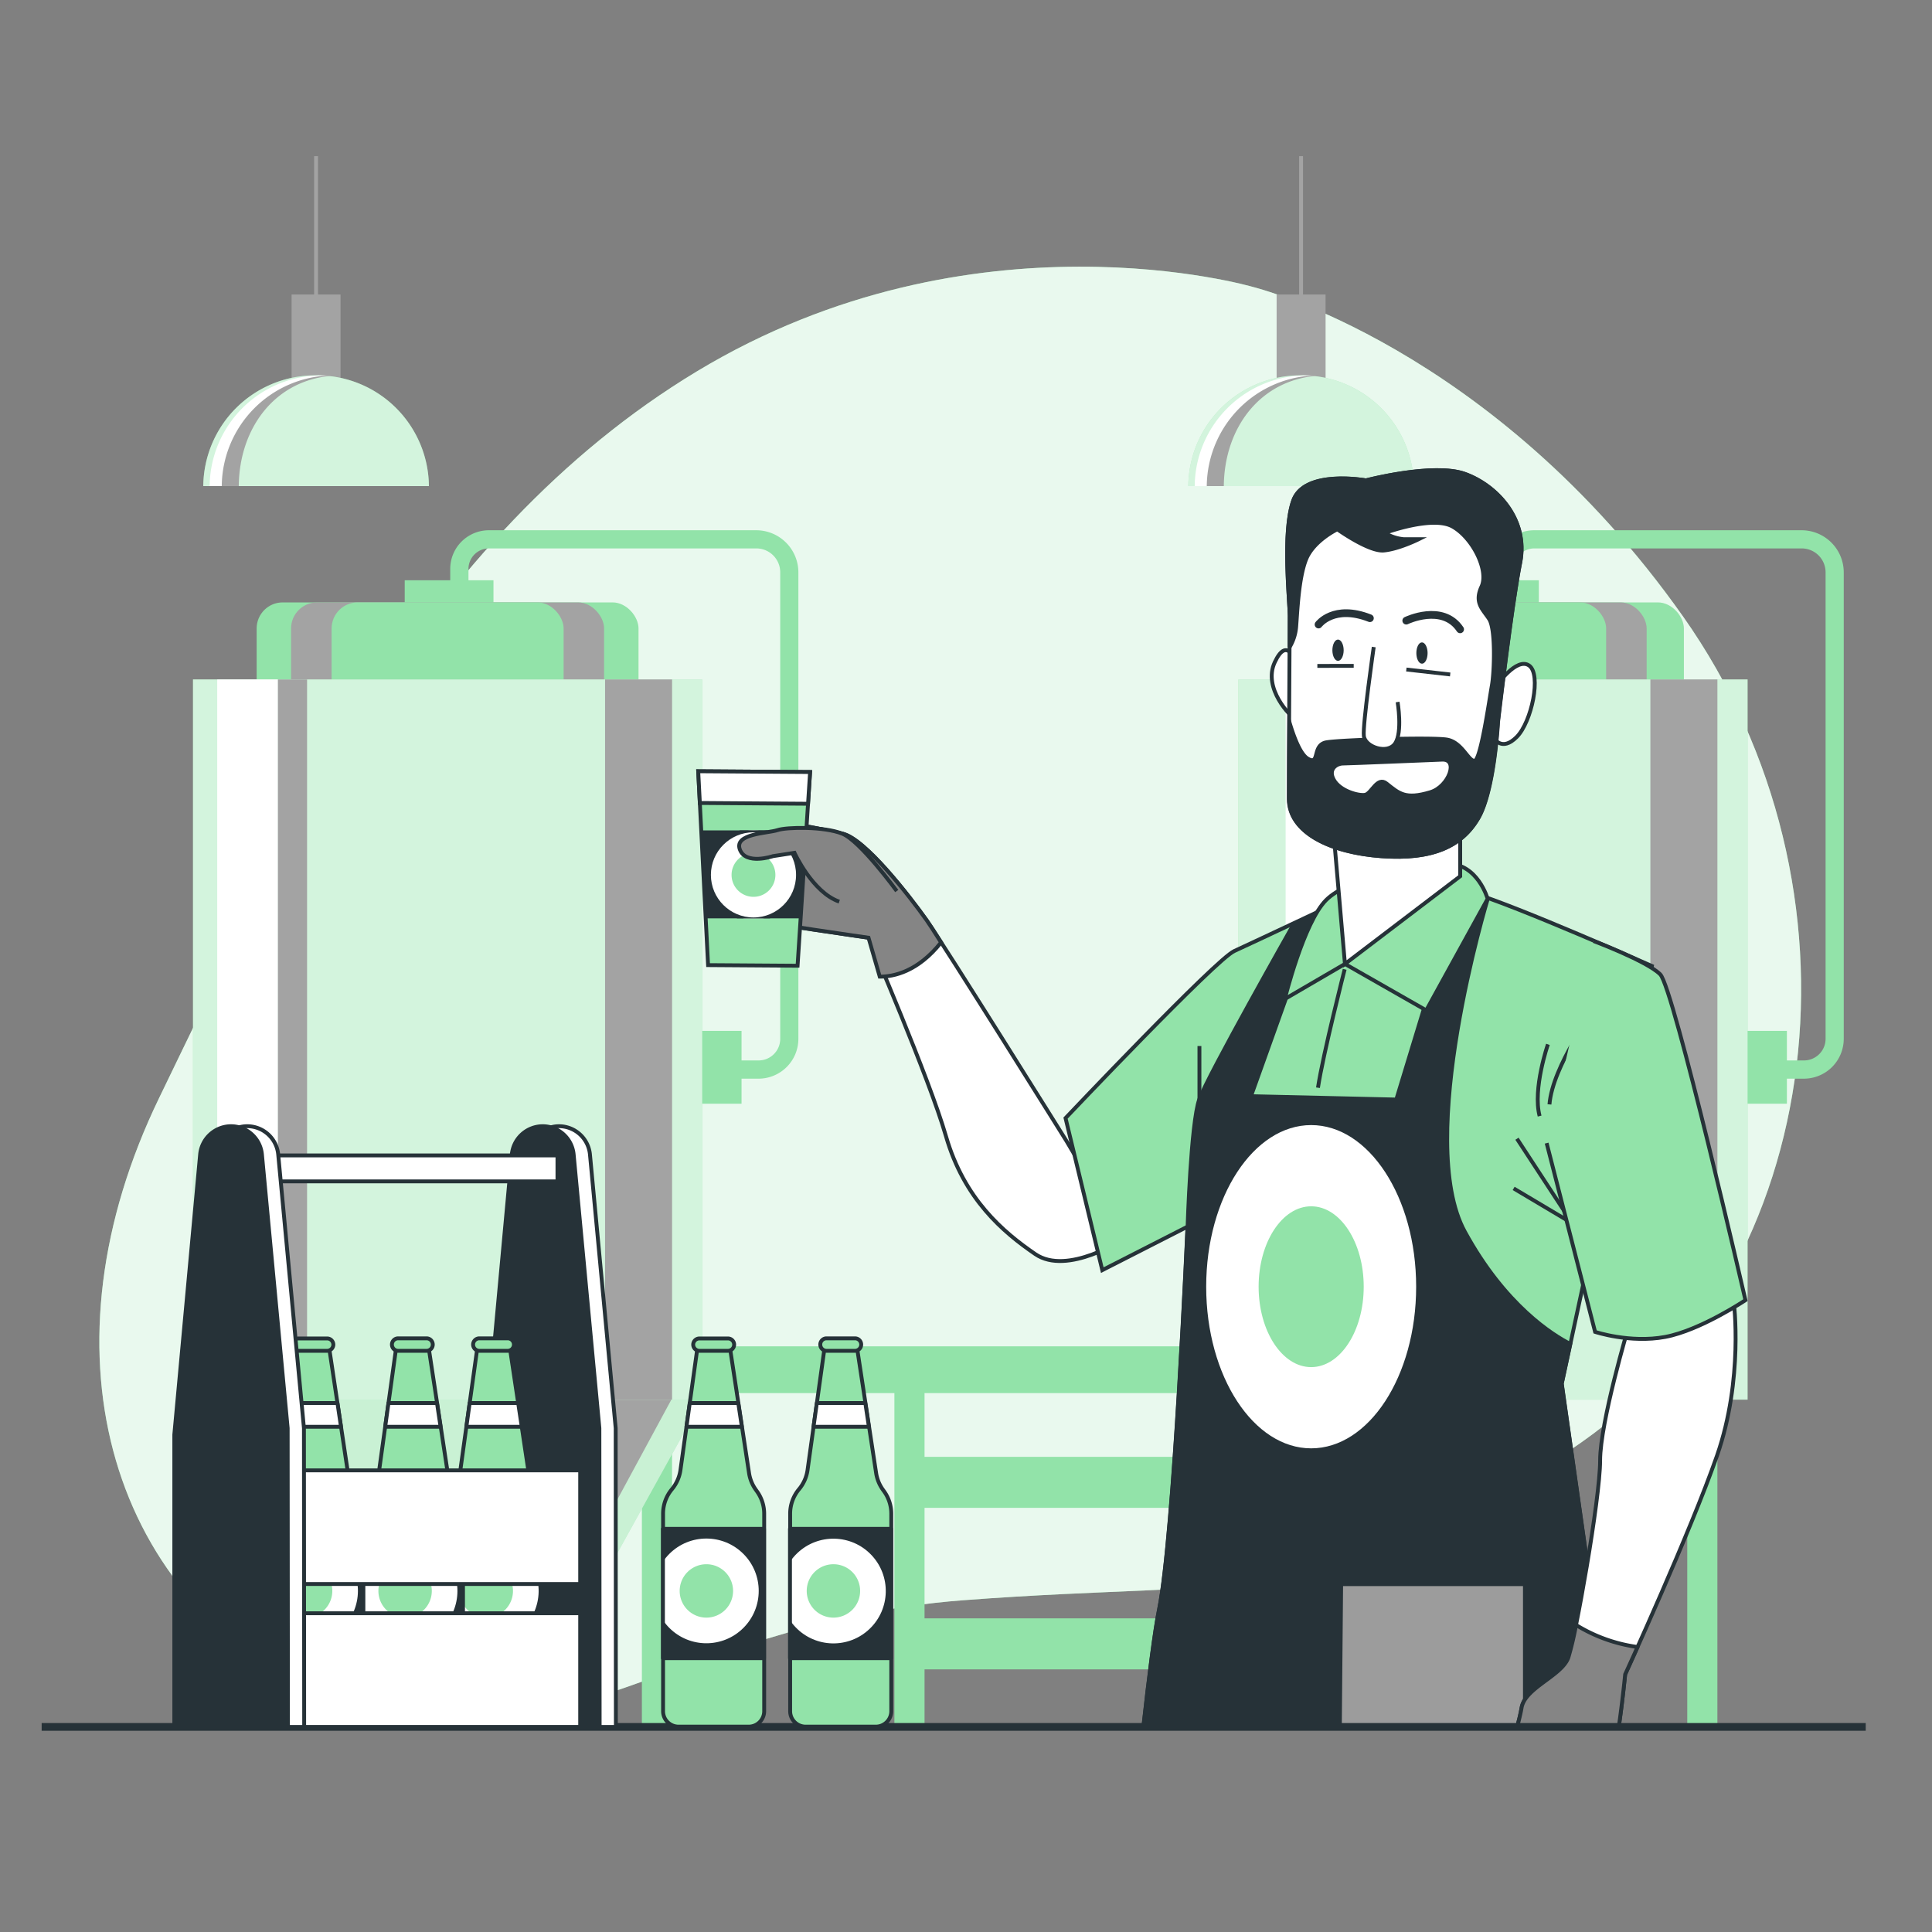 <svg xmlns="http://www.w3.org/2000/svg" xmlns:xlink="http://www.w3.org/1999/xlink" viewBox="0 0 500 500"><rect x="0" y="0" width="500" height="500" fill="#808080" stroke="none"/><defs><clippath id="clip-path"><rect x="49.95" y="175.84" width="131.78" height="186.39" style="fill:#92E3A9"></rect></clippath><clippath id="clip-path-2"><polygon points="97.05 447.35 49.95 362.24 181.73 362.24 134.6 447.41 97.05 447.35" style="fill:#92E3A9"></polygon></clippath><clippath id="clip-path-3"><rect x="320.49" y="175.84" width="131.78" height="186.39" style="fill:#92E3A9"></rect></clippath><clippath id="clip-path-4"><polygon points="207.2 237.67 208.67 214.9 181.48 214.9 182.63 237.67 207.2 237.67" style="fill:#263238"></polygon></clippath><clippath id="clip-path-5"><rect x="171.57" y="395.66" width="26.15" height="33.48" style="fill:#263238;stroke:#263238;stroke-linecap:round;stroke-linejoin:round"></rect></clippath><clippath id="clip-path-6"><rect x="204.45" y="395.66" width="26.15" height="33.48" style="fill:#263238;stroke:#263238;stroke-linecap:round;stroke-linejoin:round"></rect></clippath><clippath id="clip-path-7"><rect x="114.61" y="395.66" width="26.15" height="33.48" style="fill:#263238;stroke:#263238;stroke-linecap:round;stroke-linejoin:round"></rect></clippath><clippath id="clip-path-8"><rect x="93.6" y="395.66" width="26.15" height="33.48" style="fill:#263238;stroke:#263238;stroke-linecap:round;stroke-linejoin:round"></rect></clippath><clippath id="clip-path-9"><rect x="67.84" y="395.66" width="26.15" height="33.48" style="fill:#263238;stroke:#263238;stroke-linecap:round;stroke-linejoin:round"></rect></clippath></defs><g id="background-simple"><path d="M324.29,74.27S251.9,53,180.42,96.07s-107.93,123.51-139.2,188S27.28,411.79,81.45,438.33,172.88,420,249.16,414.15s96.72,3.66,160.28-41,75.65-143.36,26.2-213.51S324.29,74.27,324.29,74.27Z" style="fill:#92E3A9"></path><path d="M324.29,74.27S251.9,53,180.42,96.07s-107.93,123.51-139.2,188S27.28,411.79,81.45,438.33,172.88,420,249.16,414.15s96.72,3.66,160.28-41,75.65-143.36,26.2-213.51S324.29,74.27,324.29,74.27Z" style="fill:#fff;opacity:0.8"></path></g><g id="Equipment"><rect x="159.95" y="348.43" width="171.61" height="12.1" style="fill:#92E3A9"></rect><path d="M196.33,279.16h-18v-4.72h18a5.59,5.59,0,0,0,5.59-5.59V148.11a6.18,6.18,0,0,0-6.18-6.18h-69.2a5.31,5.31,0,0,0-5.3,5.3v9.42h-4.72v-9.42a10,10,0,0,1,10-10h69.2a10.91,10.91,0,0,1,10.9,10.9V268.85A10.32,10.32,0,0,1,196.33,279.16Z" style="fill:#92E3A9"></path><rect x="55.15" y="363.97" width="7.8" height="83.55" style="fill:#92E3A9"></rect><rect x="166.12" y="363.97" width="7.8" height="83.55" style="fill:#92E3A9"></rect><rect x="104.74" y="150.17" width="22.97" height="8.25" style="fill:#92E3A9"></rect><rect x="168.94" y="266.79" width="22.97" height="18.85" style="fill:#92E3A9"></rect><rect x="66.42" y="155.9" width="98.83" height="183.79" rx="6.74" style="fill:#92E3A9"></rect><rect x="75.33" y="155.9" width="81.01" height="183.79" rx="6.74" style="fill:#a3a3a3"></rect><rect x="85.82" y="155.9" width="60.04" height="183.79" rx="6.74" style="fill:#92E3A9"></rect><rect x="49.95" y="175.84" width="131.78" height="186.39" style="fill:#92E3A9"></rect><g style="clip-path:url(#clip-path)"><rect x="49.95" y="175.84" width="131.78" height="186.39" style="fill:#fff;opacity:0.6"></rect><rect x="56.22" y="175.84" width="15.71" height="186.39" style="fill:#fff"></rect></g><rect x="71.93" y="175.84" width="7.54" height="186.39" transform="translate(151.4 538.08) rotate(180)" style="fill:#a3a3a3"></rect><rect x="156.59" y="175.84" width="17.34" height="186.39" style="fill:#a3a3a3"></rect><polygon points="97.05 447.35 49.95 362.24 181.73 362.24 134.6 447.41 97.05 447.35" style="fill:#92E3A9"></polygon><g style="clip-path:url(#clip-path-2)"><polygon points="135.62 447.52 181.73 362.24 49.95 362.24 96.06 447.52 135.62 447.52" style="fill:#fff;opacity:0.5"></polygon></g><polygon points="127.63 447.52 173.74 362.24 156.08 362.24 109.97 447.52 127.63 447.52" style="fill:#a3a3a3"></polygon><rect x="232.95" y="377.03" width="80.31" height="13.2" style="fill:#92E3A9"></rect><rect x="232.95" y="418.83" width="80.31" height="13.2" style="fill:#92E3A9"></rect><path d="M466.86,279.16h-18v-4.72h18a5.6,5.6,0,0,0,5.6-5.59V148.11a6.19,6.19,0,0,0-6.18-6.18H397.07a5.31,5.31,0,0,0-5.3,5.3v9.42h-4.72v-9.42a10,10,0,0,1,10-10h69.21a10.91,10.91,0,0,1,10.9,10.9V268.85A10.32,10.32,0,0,1,466.86,279.16Z" style="fill:#92E3A9"></path><rect x="231.47" y="348.71" width="7.8" height="98.81" style="fill:#92E3A9"></rect><rect x="312.18" y="348.71" width="7.8" height="98.81" style="fill:#92E3A9"></rect><rect x="436.66" y="359.43" width="7.8" height="88.09" style="fill:#92E3A9"></rect><rect x="375.28" y="150.17" width="22.97" height="8.25" style="fill:#92E3A9"></rect><rect x="439.48" y="266.79" width="22.97" height="18.85" style="fill:#92E3A9"></rect><rect x="336.96" y="155.9" width="98.83" height="183.79" rx="6.74" style="fill:#92E3A9"></rect><rect x="346.59" y="155.9" width="79.56" height="183.79" rx="6.74" style="fill:#a3a3a3"></rect><rect x="357.08" y="155.9" width="58.59" height="183.79" rx="6.74" style="fill:#92E3A9"></rect><rect x="320.49" y="175.84" width="131.78" height="186.39" style="fill:#92E3A9"></rect><g style="clip-path:url(#clip-path-3)"><rect x="320.49" y="175.84" width="131.78" height="186.39" style="fill:#fff;opacity:0.6"></rect><rect x="332.72" y="175.84" width="13.35" height="186.39" style="fill:#fff"></rect></g><rect x="346.07" y="175.84" width="10.49" height="186.39" style="fill:#a3a3a3"></rect><rect x="427.12" y="175.84" width="17.34" height="186.39" style="fill:#a3a3a3"></rect><rect x="75.46" y="76.22" width="12.67" height="22.59" style="fill:#a3a3a3"></rect><path d="M111,125.8A28.92,28.92,0,0,0,82.07,97.15h-.55A28.92,28.92,0,0,0,52.61,125.8Z" style="fill:#92E3A9"></path><path d="M111,125.8A28.92,28.92,0,0,0,82.07,97.15h-.55A28.92,28.92,0,0,0,52.61,125.8Z" style="fill:#fff;opacity:0.6"></path><path d="M85.65,97.22c-.63,0-1.28-.07-1.92-.07h-.55A28.92,28.92,0,0,0,54.26,125.8h4.41A28.91,28.91,0,0,1,85.65,97.22Z" style="fill:#fff"></path><path d="M86.3,97.22c-.64,0,1.2-.07.55-.07H86.3A28.91,28.91,0,0,0,57.39,125.8h4.4C61.94,110.6,71.32,98.21,86.3,97.22Z" style="fill:#a3a3a3"></path><line x1="81.8" y1="77.21" x2="81.8" y2="40.41" style="fill:none;stroke:#a3a3a3;stroke-miterlimit:10"></line><rect x="330.39" y="76.22" width="12.67" height="22.59" style="fill:#a3a3a3"></rect><path d="M365.91,125.8A28.91,28.91,0,0,0,337,97.15h-.55a28.92,28.92,0,0,0-28.92,28.65Z" style="fill:#92E3A9"></path><path d="M365.91,125.8A28.91,28.91,0,0,0,337,97.15h-.55a28.92,28.92,0,0,0-28.92,28.65Z" style="fill:#fff;opacity:0.6"></path><path d="M340.58,97.22c-.64,0-1.28-.07-1.93-.07h-.55a28.91,28.91,0,0,0-28.91,28.65h4.4A28.93,28.93,0,0,1,340.58,97.22Z" style="fill:#fff"></path><path d="M341.23,97.22c-.64,0,1.2-.07.55-.07h-.55a28.92,28.92,0,0,0-28.92,28.65h4.41C316.86,110.6,326.24,98.21,341.23,97.22Z" style="fill:#a3a3a3"></path><line x1="336.72" y1="77.21" x2="336.72" y2="40.41" style="fill:none;stroke:#a3a3a3;stroke-miterlimit:10"></line></g><g id="Character"><path d="M276,295.29s-31.74-50.83-36.22-57.14S223.85,217,218,215.74s-15.88-3.66-23.15-2.53-13,3.76-12.51,6.75,4.3,16.4,10.18,17.67,32.29,5.05,32.29,5.05,15.67,36.34,20,51.35c4.72,16.33,14.79,24.82,23.12,30.53s23-4,23-4Z" style="fill:#fff;stroke:#263238;stroke-miterlimit:10"></path><path d="M239.82,238.15c-4.48-6.3-16-21.14-21.86-22.41s-15.88-3.66-23.15-2.53-13,3.76-12.51,6.75,4.3,16.4,10.18,17.67,32.29,5.05,32.29,5.05l2.91,10.08c3.62,0,9.83-1.27,15.87-8.86C241.9,241.28,240.59,239.23,239.82,238.15Z" style="fill:#858585;stroke:#263238;stroke-miterlimit:10"></path><polygon points="206.41 249.93 183.25 249.77 180.7 199.6 209.65 199.8 206.41 249.93" style="fill:#92E3A9;stroke:#263238;stroke-miterlimit:10"></polygon><polygon points="207.2 237.67 208.67 214.9 181.48 214.9 182.63 237.67 207.2 237.67" style="fill:#263238"></polygon><g style="clip-path:url(#clip-path-4)"><circle cx="195" cy="226.42" r="11.52" style="fill:#fff;stroke:#263238;stroke-linecap:round;stroke-linejoin:round"></circle><path d="M200.67,226.42a5.67,5.67,0,1,1-5.67-5.66A5.66,5.66,0,0,1,200.67,226.42Z" style="fill:#92E3A9"></path></g><polygon points="181.12 207.81 209.12 208.01 209.65 199.8 180.7 199.6 181.12 207.81" style="fill:#fff;stroke:#263238;stroke-miterlimit:10"></polygon><path d="M232.08,230.6s-9.45-13-14.12-14.86-14.27-1.73-16.77-.9-11.24.87-9.72,5,8.58,1.73,8.58,1.73l5.56-.86s4.65,10.21,11.59,12.64" style="fill:#858585;stroke:#263238;stroke-miterlimit:10"></path><path d="M307.32,317.46s-3.46,80-7.35,99c-1.11,5.44-2.58,17-4.11,30.74h121l-12.67-89.1L427.51,250s-35-15.56-46.69-19-23.78-2.6-25.51-1.73c0,0-31.13,14.7-35.89,16.86s-43.66,43.23-43.66,43.23l9.51,39.35Z" style="fill:#92E3A9;stroke:#263238;stroke-miterlimit:10"></path><path d="M412.69,261.22S401.8,275.79,401,285.82" style="fill:none;stroke:#263238;stroke-miterlimit:10"></path><path d="M400.6,270.28s-4,11.55-2.15,18.56" style="fill:none;stroke:#263238;stroke-miterlimit:10"></path><line x1="310.41" y1="286.25" x2="310.41" y2="270.71" style="fill:none;stroke:#263238;stroke-miterlimit:10"></line><path d="M348,250.86s-5.61,22-6.91,30.64" style="fill:none;stroke:#263238;stroke-miterlimit:10"></path><line x1="407.16" y1="316.98" x2="392.59" y2="294.7" style="fill:none;stroke:#263238;stroke-miterlimit:10"></line><line x1="409.73" y1="318.27" x2="391.73" y2="307.56" style="fill:none;stroke:#263238;stroke-miterlimit:10"></line><path d="M416.83,447.2l-12.67-89.1,2.22-10.29c-4.42-2.24-16.84-9.89-27.29-29.06-13-23.78,5.94-86.14,5.94-86.14l-7.24-2.05-16.43,54-37.61-.87,16.86-47.12-6.05,3s-22.05,38.92-24.21,45-3,32.86-3,32.86-3.46,80-7.35,99c-1.11,5.44-2.58,17-4.11,30.74Z" style="fill:#263238;stroke:#263238;stroke-miterlimit:10"></path><ellipse cx="339.33" cy="333" rx="27.67" ry="42.33" style="fill:#fff;stroke:#263238;stroke-linecap:round;stroke-linejoin:round"></ellipse><ellipse cx="339.33" cy="333" rx="13.6" ry="20.81" style="fill:#92E3A9"></ellipse><polygon points="394.65 447.2 394.65 409.98 347.09 409.98 346.75 447.2 394.65 447.2" style="fill:#9c9c9c;stroke:#263238;stroke-miterlimit:10"></polygon><path d="M348.07,249.47l-15.57,9.08s4.87-19.78,10.7-25.62,23.67-9.4,31.46-9.4S385,232.61,385,232.61l-15.89,28.86Z" style="fill:#92E3A9;stroke:#263238;stroke-miterlimit:10"></path><path d="M345.15,215.75l2.92,33.72,29.83-22.7V212.51S352.93,219,345.15,215.75Z" style="fill:#fff;stroke:#263238;stroke-miterlimit:10"></path><path d="M335.1,171.05s-2-6.48-5.19.33,4.24,14.26,5.21,14.58S335.1,171.05,335.1,171.05Z" style="fill:#fff;stroke:#263238;stroke-miterlimit:10"></path><path d="M387.31,177.44s5.18-7.46,8.42-5.2.68,14.59-3.21,18.49-5.83.33-5.83.33" style="fill:#fff;stroke:#263238;stroke-miterlimit:10"></path><path d="M353.5,124.32s-15.9-2.89-18.8,5.22-.93,26-.92,29.84-.26,38.58-.24,47.34,10.72,13.92,24,14.87,20.74-2.63,24.95-9.77,5.14-25,5.14-25,3.52-29.84,5.77-41.19-6.2-20.1-14.31-23S353.5,124.32,353.5,124.32Z" style="fill:#fff;stroke:#263238;stroke-miterlimit:10"></path><path d="M393.42,145.66c2.25-11.36-6.2-20.1-14.31-23s-25.61,1.66-25.61,1.66-15.9-2.89-18.8,5.22-.93,26-.92,29.84c0,1,0,4,0,8.06a12.16,12.16,0,0,0,1.66-5.15c.32-3.89.63-12.64,2.57-17.51s8.09-7.8,8.09-7.8,8.12,5.83,12,5.49,9.07-2.93,9.07-2.93h-3.89a11.14,11.14,0,0,1-4.86-1.62s12.31-4.56,17.5-1.65,9.43,11.34,7.49,15.55.33,5.84,2,8.43,1.32,13.62.68,17.19-2.89,19.46-4.51,19.46-3.25-4.86-7.14-5.5-27.24.05-31.13.7-1.61,6.17-4.86,4.23c-2-1.18-3.7-5.93-4.76-9.49-.05,8.37-.09,16.29-.08,19.87,0,8.75,10.72,13.92,24,14.87s20.74-2.63,24.95-9.77,5.14-25,5.14-25S391.17,157,393.42,145.66Z" style="fill:#263238;stroke:#263238;stroke-miterlimit:10"></path><path d="M355.52,167.45s-2.89,20.11-2.56,23,6.17,4.86,8.11,1.93.63-10.7.63-10.7" style="fill:#fff;stroke:#263238;stroke-miterlimit:10"></path><path d="M347.74,168.27c0,1.52-.65,2.76-1.46,2.76s-1.46-1.23-1.46-2.75.65-2.76,1.45-2.76S347.73,166.75,347.74,168.27Z" style="fill:#263238"></path><path d="M369.46,169c0,1.53-.64,2.76-1.45,2.76s-1.46-1.23-1.46-2.75.64-2.76,1.45-2.76S369.46,167.52,369.46,169Z" style="fill:#263238"></path><path d="M341.24,161.63s3.92-5.33,13.29-1.64" style="fill:none;stroke:#263238;stroke-linecap:round;stroke-linejoin:round;stroke-width:2px"></path><path d="M363.94,160.62s9.39-4.55,13.94,2.25" style="fill:none;stroke:#263238;stroke-linecap:round;stroke-linejoin:round;stroke-width:2px"></path><path d="M373.08,196.6s-24.32,1-25.62,1-3.89,1.3-2.26,4.22,6.49,4.2,8.11,3.87,3.12-4.83,5.51-2.93c3.25,2.59,4.87,4.21,11.35,2.26C375,203.57,377.62,196.27,373.08,196.6Z" style="fill:#fff;stroke:#263238;stroke-miterlimit:10"></path><line x1="340.93" y1="172.34" x2="350.34" y2="172.32" style="fill:none;stroke:#263238;stroke-miterlimit:10"></line><line x1="363.96" y1="173.27" x2="375.31" y2="174.55" style="fill:none;stroke:#263238;stroke-miterlimit:10"></line><path d="M448.7,336.91s-20.76,6.49-27.24,6.49c0,0-7.35,24.64-7.35,34.58s-6.49,46.27-8.22,51-11.24,7.78-12.1,13c-.22,1.32-.67,3.17-1.22,5.23H418.9c1-6.87,1.69-13.88,1.69-13.88s16.86-36.74,23.78-56.63S448.7,336.91,448.7,336.91Z" style="fill:#fff;stroke:#263238;stroke-miterlimit:10"></path><path d="M418.9,447.2c1-6.87,1.69-13.88,1.69-13.88s1.25-2.72,3.21-7.08a40.71,40.71,0,0,1-15.92-5.7,82.31,82.31,0,0,1-2,8.46c-1.73,4.76-11.24,7.78-12.1,13-.22,1.32-.67,3.17-1.22,5.23Z" style="fill:#858585;stroke:#263238;stroke-miterlimit:10"></path><path d="M400.27,295.84l12.54,48.85s9.08,3,18.16,1.3,20.75-9.51,20.75-9.51-18.59-80.85-22.05-84.31-17.29-8.64-17.29-8.64" style="fill:#92E3A9;stroke:#263238;stroke-miterlimit:10"></path></g><g id="Bottles"><line x1="10.78" y1="446.92" x2="482.85" y2="446.92" style="fill:none;stroke:#263238;stroke-miterlimit:10;stroke-width:2px"></line><path d="M176.11,380.4l4.44-32h8.3l5,32.82a9.94,9.94,0,0,0,1.7,4.24l.4.57a9.92,9.92,0,0,1,1.82,5.72v51.1a4,4,0,0,1-4,4H175.6a4,4,0,0,1-4-4v-51.1a9.89,9.89,0,0,1,2.32-6.37h0A10,10,0,0,0,176.11,380.4Z" style="fill:#92E3A9;stroke:#263238;stroke-linecap:round;stroke-linejoin:round"></path><path d="M188.39,349.59H181A1.62,1.62,0,0,1,179.4,348h0a1.61,1.61,0,0,1,1.61-1.61h7.38A1.61,1.61,0,0,1,190,348h0A1.62,1.62,0,0,1,188.39,349.59Z" style="fill:#92E3A9;stroke:#263238;stroke-linecap:round;stroke-linejoin:round"></path><rect x="171.57" y="395.66" width="26.15" height="33.48" style="fill:#263238"></rect><g style="clip-path:url(#clip-path-5)"><circle cx="182.81" cy="411.72" r="14.05" transform="translate(-237.59 249.86) rotate(-45)" style="fill:#fff;stroke:#263238;stroke-linecap:round;stroke-linejoin:round"></circle><path d="M189.72,411.72a6.91,6.91,0,1,1-6.91-6.9A6.91,6.91,0,0,1,189.72,411.72Z" style="fill:#92E3A9"></path></g><rect x="171.57" y="395.66" width="26.15" height="33.48" style="fill:none;stroke:#263238;stroke-linecap:round;stroke-linejoin:round"></rect><polygon points="177.66 369.25 191.99 369.25 191.06 363.1 178.51 363.1 177.66 369.25" style="fill:#fff;stroke:#263238;stroke-linecap:round;stroke-linejoin:round"></polygon><path d="M209,380.4l4.45-32h8.29l5,32.82a9.94,9.94,0,0,0,1.7,4.24l.41.57a9.91,9.91,0,0,1,1.81,5.72v51.1a4,4,0,0,1-4,4H208.49a4,4,0,0,1-4-4v-51.1a9.89,9.89,0,0,1,2.32-6.37h0A9.87,9.87,0,0,0,209,380.4Z" style="fill:#92E3A9;stroke:#263238;stroke-linecap:round;stroke-linejoin:round"></path><path d="M221.27,349.59H213.9a1.62,1.62,0,0,1-1.61-1.62h0a1.61,1.61,0,0,1,1.61-1.61h7.37a1.61,1.61,0,0,1,1.61,1.61h0A1.62,1.62,0,0,1,221.27,349.59Z" style="fill:#92E3A9;stroke:#263238;stroke-linecap:round;stroke-linejoin:round"></path><rect x="204.45" y="395.66" width="26.15" height="33.48" style="fill:#263238"></rect><g style="clip-path:url(#clip-path-6)"><circle cx="215.7" cy="411.72" r="14.05" transform="translate(-224.81 263.43) rotate(-43.74)" style="fill:#fff;stroke:#263238;stroke-linecap:round;stroke-linejoin:round"></circle><path d="M222.6,411.72a6.91,6.91,0,1,1-6.9-6.9A6.9,6.9,0,0,1,222.6,411.72Z" style="fill:#92E3A9"></path></g><rect x="204.45" y="395.66" width="26.15" height="33.48" style="fill:none;stroke:#263238;stroke-linecap:round;stroke-linejoin:round"></rect><polygon points="210.54 369.25 224.87 369.25 223.94 363.1 211.4 363.1 210.54 369.25" style="fill:#fff;stroke:#263238;stroke-linecap:round;stroke-linejoin:round"></polygon><path d="M159.39,446.92H130V371.29l6.68-72.5a8.07,8.07,0,0,1,8-7.33h0a8.07,8.07,0,0,1,8,7.31l6.66,70.84Z" style="fill:#fff;stroke:#263238;stroke-miterlimit:10"></path><path d="M155.19,446.92H125.78V371.29l6.68-72.5a8.06,8.06,0,0,1,8-7.33h0a8.07,8.07,0,0,1,8,7.31l6.66,70.84Z" style="fill:#263238;stroke:#263238;stroke-miterlimit:10"></path><path d="M119.15,380.4l4.44-32h8.3l4.94,32.82a10,10,0,0,0,1.71,4.24l.4.57a9.92,9.92,0,0,1,1.82,5.72v51.1a4,4,0,0,1-4,4H118.64a4,4,0,0,1-4-4v-51.1a9.89,9.89,0,0,1,2.32-6.37h0A10,10,0,0,0,119.15,380.4Z" style="fill:#92E3A9;stroke:#263238;stroke-linecap:round;stroke-linejoin:round"></path><path d="M131.43,349.59h-7.38a1.62,1.62,0,0,1-1.61-1.62h0a1.61,1.61,0,0,1,1.61-1.61h7.38A1.61,1.61,0,0,1,133,348h0A1.62,1.62,0,0,1,131.43,349.59Z" style="fill:#92E3A9;stroke:#263238;stroke-linecap:round;stroke-linejoin:round"></path><rect x="114.61" y="395.66" width="26.15" height="33.48" style="fill:#263238"></rect><g style="clip-path:url(#clip-path-7)"><circle cx="125.85" cy="411.72" r="14.05" transform="translate(-143.96 76.23) rotate(-21.81)" style="fill:#fff;stroke:#263238;stroke-linecap:round;stroke-linejoin:round"></circle><path d="M132.76,411.72a6.91,6.91,0,1,1-6.91-6.9A6.91,6.91,0,0,1,132.76,411.72Z" style="fill:#92E3A9"></path></g><rect x="114.61" y="395.66" width="26.15" height="33.48" style="fill:none;stroke:#263238;stroke-linecap:round;stroke-linejoin:round"></rect><polygon points="120.7 369.25 135.03 369.25 134.1 363.1 121.55 363.1 120.7 369.25" style="fill:#fff;stroke:#263238;stroke-linecap:round;stroke-linejoin:round"></polygon><path d="M98.14,380.4l4.44-32h8.3l5,32.82a9.94,9.94,0,0,0,1.7,4.24l.4.57a9.92,9.92,0,0,1,1.82,5.72v51.1a4,4,0,0,1-4,4H97.63a4,4,0,0,1-4-4v-51.1a9.89,9.89,0,0,1,2.32-6.37h0A10,10,0,0,0,98.14,380.4Z" style="fill:#92E3A9;stroke:#263238;stroke-linecap:round;stroke-linejoin:round"></path><path d="M110.42,349.59h-7.37a1.62,1.62,0,0,1-1.62-1.62h0a1.61,1.61,0,0,1,1.62-1.61h7.37A1.61,1.61,0,0,1,112,348h0A1.62,1.62,0,0,1,110.42,349.59Z" style="fill:#92E3A9;stroke:#263238;stroke-linecap:round;stroke-linejoin:round"></path><rect x="93.6" y="395.66" width="26.15" height="33.48" style="fill:#263238"></rect><g style="clip-path:url(#clip-path-8)"><circle cx="104.84" cy="411.72" r="14.05" transform="translate(-269.09 210.03) rotate(-47.37)" style="fill:#fff;stroke:#263238;stroke-linecap:round;stroke-linejoin:round"></circle><path d="M111.75,411.72a6.91,6.91,0,1,1-6.91-6.9A6.91,6.91,0,0,1,111.75,411.72Z" style="fill:#92E3A9"></path></g><rect x="93.6" y="395.66" width="26.15" height="33.48" style="fill:none;stroke:#263238;stroke-linecap:round;stroke-linejoin:round"></rect><polygon points="99.69 369.25 114.02 369.25 113.09 363.1 100.54 363.1 99.69 369.25" style="fill:#fff;stroke:#263238;stroke-linecap:round;stroke-linejoin:round"></polygon><path d="M72.38,380.4l4.44-32h8.3l4.94,32.82a10,10,0,0,0,1.71,4.24l.4.57A9.92,9.92,0,0,1,94,391.78v51.1a4,4,0,0,1-4,4H71.87a4,4,0,0,1-4-4v-51.1a9.93,9.93,0,0,1,2.31-6.37h0A10,10,0,0,0,72.38,380.4Z" style="fill:#92E3A9;stroke:#263238;stroke-linecap:round;stroke-linejoin:round"></path><path d="M84.66,349.59H77.28A1.62,1.62,0,0,1,75.67,348h0a1.61,1.61,0,0,1,1.61-1.61h7.38A1.61,1.61,0,0,1,86.27,348h0A1.62,1.62,0,0,1,84.66,349.59Z" style="fill:#92E3A9;stroke:#263238;stroke-linecap:round;stroke-linejoin:round"></path><rect x="67.84" y="395.66" width="26.15" height="33.48" style="fill:#263238"></rect><g style="clip-path:url(#clip-path-9)"><circle cx="79.08" cy="411.72" r="14.05" transform="translate(-151.54 61.6) rotate(-22.5)" style="fill:#fff;stroke:#263238;stroke-linecap:round;stroke-linejoin:round"></circle><path d="M86,411.72a6.91,6.91,0,1,1-6.91-6.9A6.91,6.91,0,0,1,86,411.72Z" style="fill:#92E3A9"></path></g><rect x="67.84" y="395.66" width="26.15" height="33.48" style="fill:none;stroke:#263238;stroke-linecap:round;stroke-linejoin:round"></rect><polygon points="73.93 369.25 88.25 369.25 87.33 363.1 74.78 363.1 73.93 369.25" style="fill:#fff;stroke:#263238;stroke-linecap:round;stroke-linejoin:round"></polygon><rect x="66.12" y="417.51" width="84.03" height="29.41" style="fill:#fff;stroke:#263238;stroke-miterlimit:10"></rect><rect x="66.12" y="380.53" width="84.03" height="29.41" style="fill:#fff;stroke:#263238;stroke-miterlimit:10"></rect><rect x="66.12" y="299.02" width="78.15" height="6.72" style="fill:#fff;stroke:#263238;stroke-miterlimit:10"></rect><path d="M78.72,446.92H49.31V371.29L56,298.79a8.06,8.06,0,0,1,8-7.33h0a8.07,8.07,0,0,1,8,7.31l6.66,70.84Z" style="fill:#fff;stroke:#263238;stroke-miterlimit:10"></path><path d="M74.52,446.92H45.11V371.29l6.68-72.5a8.06,8.06,0,0,1,8-7.33h0a8.07,8.07,0,0,1,8,7.31l6.66,70.84Z" style="fill:#263238;stroke:#263238;stroke-miterlimit:10"></path></g></svg>